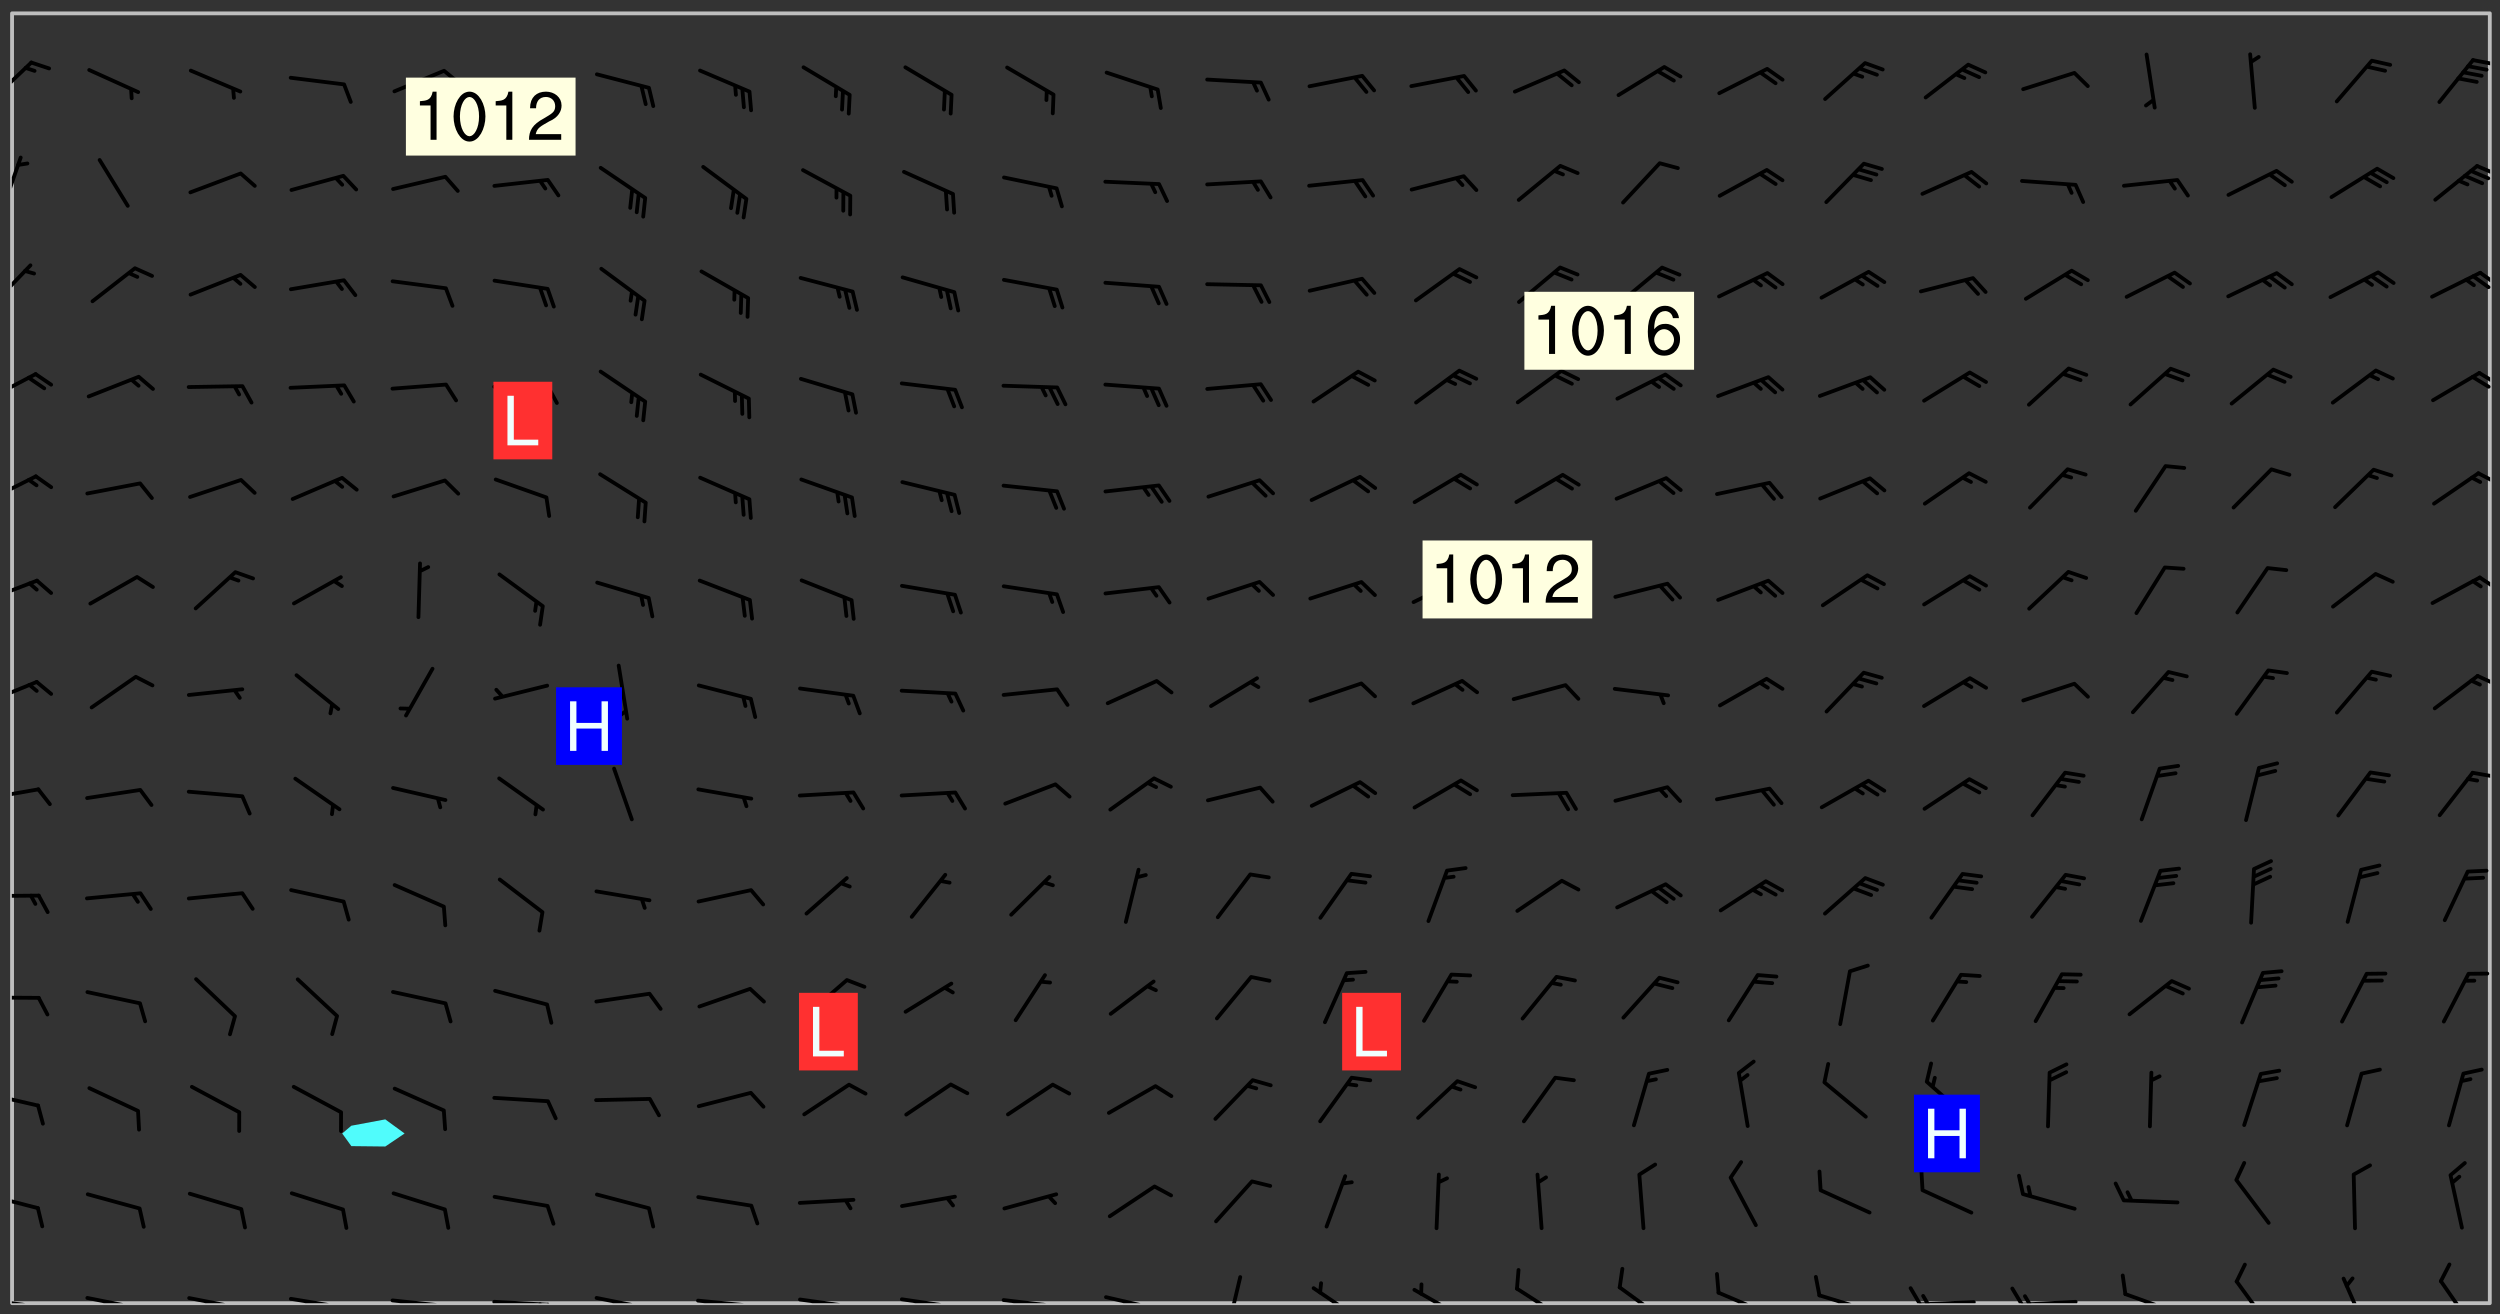 <svg xmlns="http://www.w3.org/2000/svg" role="img" xmlns:xlink="http://www.w3.org/1999/xlink" viewBox="142.45 309.95 326.84 171.84"><rect x="142.45" y="309.95" width="326.84" height="171.84" fill="#333333" stroke="none"/><defs><clipPath id="a"><path d="M144 311.672h1v168.656h-1zm0 0"/></clipPath><clipPath id="b"><path d="M144 311.672h324v168.656H144zm0 0"/></clipPath><clipPath id="c"><path d="M467 311.672h1v168.656h-1zm0 0"/></clipPath><clipPath id="d"><path d="M144 479h4v1.328h-4zm0 0"/></clipPath><clipPath id="e"><path d="M147 480h2v.328h-2zm0 0"/></clipPath><clipPath id="f"><path d="M153 479h9v1.328h-9zm0 0"/></clipPath><clipPath id="g"><path d="M160 480h2v.328h-2zm0 0"/></clipPath><clipPath id="h"><path d="M166 479h9v1.328h-9zm0 0"/></clipPath><clipPath id="i"><path d="M173 480h3v.328h-3zm0 0"/></clipPath><clipPath id="j"><path d="M172 480h2v.328h-2zm0 0"/></clipPath><clipPath id="k"><path d="M180 479h8v1.328h-8zm0 0"/></clipPath><clipPath id="l"><path d="M187 480h2v.328h-2zm0 0"/></clipPath><clipPath id="m"><path d="M186 480h2v.328h-2zm0 0"/></clipPath><clipPath id="n"><path d="M193 479h9v1.328h-9zm0 0"/></clipPath><clipPath id="o"><path d="M200 480h2v.328h-2zm0 0"/></clipPath><clipPath id="p"><path d="M199 480h2v.328h-2zm0 0"/></clipPath><clipPath id="q"><path d="M206 479h9v1.328h-9zm0 0"/></clipPath><clipPath id="r"><path d="M213 480h3v.328h-3zm0 0"/></clipPath><clipPath id="s"><path d="M212 480h2v.328h-2zm0 0"/></clipPath><clipPath id="t"><path d="M220 479h8v1.328h-8zm0 0"/></clipPath><clipPath id="u"><path d="M227 480h2v.328h-2zm0 0"/></clipPath><clipPath id="v"><path d="M233 479h8v1.328h-8zm0 0"/></clipPath><clipPath id="w"><path d="M240 480h2v.328h-2zm0 0"/></clipPath><clipPath id="x"><path d="M246 479h9v1.328h-9zm0 0"/></clipPath><clipPath id="y"><path d="M253 480h3v.328h-3zm0 0"/></clipPath><clipPath id="z"><path d="M260 479h8v1.328h-8zm0 0"/></clipPath><clipPath id="A"><path d="M266 480h1v.328h-1zm0 0"/></clipPath><clipPath id="B"><path d="M273 479h8v1.328h-8zm0 0"/></clipPath><clipPath id="C"><path d="M279 480h2v.328h-2zm0 0"/></clipPath><clipPath id="D"><path d="M286 479h9v1.328h-9zm0 0"/></clipPath><clipPath id="E"><path d="M292 480h2v.328h-2zm0 0"/></clipPath><clipPath id="F"><path d="M302 476h3v4.328h-3zm0 0"/></clipPath><clipPath id="G"><path d="M313 478h8v2.328h-8zm0 0"/></clipPath><clipPath id="H"><path d="M327 478h7v2.328h-7zm0 0"/></clipPath><clipPath id="I"><path d="M340 478h7v2.328h-7zm0 0"/></clipPath><clipPath id="J"><path d="M353 478h8v2.328h-8zm0 0"/></clipPath><clipPath id="K"><path d="M366 478h8v2.328h-8zm0 0"/></clipPath><clipPath id="L"><path d="M380 479h8v1.328h-8zm0 0"/></clipPath><clipPath id="M"><path d="M393 479h8v1.328h-8zm0 0"/></clipPath><clipPath id="N"><path d="M391 478h3v2.328h-3zm0 0"/></clipPath><clipPath id="O"><path d="M393 479h2v1.328h-2zm0 0"/></clipPath><clipPath id="P"><path d="M406 479h9v1.328h-9zm0 0"/></clipPath><clipPath id="Q"><path d="M405 478h3v2.328h-3zm0 0"/></clipPath><clipPath id="R"><path d="M406 479h3v1.328h-3zm0 0"/></clipPath><clipPath id="S"><path d="M420 478h8v2.328h-8zm0 0"/></clipPath><clipPath id="T"><path d="M434 477h6v3.328h-6zm0 0"/></clipPath><clipPath id="U"><path d="M448 476h4v4.328h-4zm0 0"/></clipPath><clipPath id="V"><path d="M461 477h5v3.328h-5zm0 0"/></clipPath><clipPath id="W"><path d="M144 465h4v4h-4zm0 0"/></clipPath><clipPath id="X"><path d="M144 452h4v3h-4zm0 0"/></clipPath><clipPath id="Y"><path d="M144 440h4v1h-4zm0 0"/></clipPath><clipPath id="Z"><path d="M144 426h4v2h-4zm0 0"/></clipPath><clipPath id="aa"><path d="M144 412h4v3h-4zm0 0"/></clipPath><clipPath id="ab"><path d="M465 410h3v2h-3zm0 0"/></clipPath><clipPath id="ac"><path d="M144 398h4v5h-4zm0 0"/></clipPath><clipPath id="ad"><path d="M466 398h2v2h-2zm0 0"/></clipPath><clipPath id="ae"><path d="M144 385h4v4h-4zm0 0"/></clipPath><clipPath id="af"><path d="M466 385h2v3h-2zm0 0"/></clipPath><clipPath id="ag"><path d="M144 371h4v5h-4zm0 0"/></clipPath><clipPath id="ah"><path d="M466 371h2v3h-2zm0 0"/></clipPath><clipPath id="ai"><path d="M144 358h4v5h-4zm0 0"/></clipPath><clipPath id="aj"><path d="M466 358h2v3h-2zm0 0"/></clipPath><clipPath id="ak"><path d="M465 358h3v3h-3zm0 0"/></clipPath><clipPath id="al"><path d="M144 344h3v6h-3zm0 0"/></clipPath><clipPath id="am"><path d="M466 345h2v3h-2zm0 0"/></clipPath><clipPath id="an"><path d="M465 345h3v3h-3zm0 0"/></clipPath><clipPath id="ao"><path d="M144 330h2v8h-2zm0 0"/></clipPath><clipPath id="ap"><path d="M466 331h2v2h-2zm0 0"/></clipPath><clipPath id="aq"><path d="M465 332h3v2h-3zm0 0"/></clipPath><clipPath id="ar"><path d="M144 317h3v7h-3zm0 0"/></clipPath><clipPath id="as"><path d="M465 317h3v2h-3zm0 0"/></clipPath><g id="at" clip-path="url(#clip1)"><path fill="#fff" fill-opacity="0" fill-rule="evenodd" d="M0 0h1000v1000H0zm0 0"/><path fill="#d3d3d3" fill-opacity="0" fill-rule="evenodd" d="M162.152 355.867l-.234.293.059.234.117.172.176.234.293.348.113.059.117-.172.059-.234.176-.176.465-.176h.699l.234.293.289.816.059.176.176.23.352.234.699.699.172.176.234.348.234.41.289.582.41.465.23.234.234.176.117.23.176.293.172 1.164v.234l.059.289.059.117.117.117.348.41.117.172.176.176.176.234.117.172.172.352.059.234.234.406.234-.059-.176.176-.059.93h-.582l-.234-.113-.348.113-.117.117-.059.293-.059.176-.117.172-.465.293-.059.234-.059.113v.645l.059.172v.41l.059.059v.406l.059.406.117.176.059.059.23.641-.059.293v.699l-.059.582v.234l-.059.23-.055.352v1.922l.055.117h.426l-.367.117-.023.352.891 1.168 1.742.539 1.34.359v.539l.09.809.535.715 1.52.27.891-.086.09 1.164.535.18 1.16-.18 2.055-.984 1.16-.363 1.879-.176 1.695-.18-.18.719-1.516.086-1.25.09-.805.27-1.074.809.27.719.535.898-.18.625-.266.809.266 1.078.625.898.805.18 1.25-.18-.266.723.098.504.055.293v.172l.059.293v.406l.176.117.352.117h.406l.293-.176.113-.117.059-.117.117-.23.059-.176.352-.465.23-.176.176-.059.176.059.059.176.117.988.055.469.059.172.117.234.176.059.816.059h.289l.117.234.059.406.059.352v1.105l.117.293.117.348.289.699.176.352.582.754.352.176.172.059.469.234.641.465.348.234.293.176.293.055.23.062.816.348.293.176.113.172.352.352.117.176.523.641v.289l.059.352v.348l.059.352.059.289.117.059.172.059h.176l.582.234.176.117.176.289.176.234.113.234.293.23.117.117v.41l.059.055.289.234.234.117.059.117.117.172.059.117.23.234.059.176.234.059.117.059-.117.113-.059.117v.117l-.117.293-.117.289v.582l.176.117.117.059.059.117.117.117.113.059.176.348.059.352.059.406v.176l-.059.176-.117.699v.172l.117.176.293.293h.406l.176.117.117.172.117.293v.234h-.527l-.23-.234h-.234l-.176.059-.059.699.059.348.117.176.176.41.117.23.289.469.176.055h.523l.234.059.758.641.059.293v.234l.059.059.23.348v.352l-.117.172v.293l.293.289.293.176.172.059.293.176.293.117.582.406.289.234.293.176.219.16.016.012.23.176.641.523.176.234.117.176.176.176.113.172v.641l.117.176.469.117.582.117.234.059.23.113.293.117.113.059.586.352.289.172.176.062.176.055.176.059.699.352.289.176.234.055.289.176.234.117.641.406.293.117.172.059.234.059.41.059.23.059.234.117.059.172-.41.176.469.059.059.293.113.234.176.055.234.059.176.059.406.117.641.234.117.172.059.234v.176l-.059.117-.059.406.234.234.117.059.348.117.641.23.176.117.289.117.176.176.234.465.582 1.105.176.176.348.176.176.117.352.117 1.047.523.234.059.465.113.293.059.465.176.758.582.234.234.348.465.176.176.289.234.816.699.293.176.289.289.293.176.293.289.695.641.176.176.293.234.289.234.469.289.641.582.348.234.234.293.348.348.352.465.934.992.348.406.117.176.234.059.113.117.645.176.23.113.234.059.293.176.23.117.934.699.406.406.234.176.406.176.234.117.816.348.348.234.234.117.293.289.23.117.758.352.352.172.23.059.293.117.234.059.871.176h.816l.469.23.172.059.875.699.465.117.293.059.176.059.23.059.469.059.348.059.352.059.406.059h.293l.172.059v.23l.176.176h.293l.348.059.352.059.699.117h.641l.465-.234.293-.176.172-.117.41-.172.289-.176.934-.465.469-.293.523-.293.465-.172.465-.176 1.051-.465.289-.117.41-.117.289-.117.527-.176 1.516-.699.582-.348.289-.059.293-.059.348-.117.875-.23.352-.117h.113l.234-.059.875-.234.234-.059h.812l.352-.059.816-.117.172-.059.352-.055.293-.059.23-.059.816-.176.176-.059h.348l.234-.059.465-.117.758-.172.234-.059h.348l.41-.117.289-.059 1.285-.059h.289l.41-.059.23-.059h.176l.875-.117h.406l.41-.117h.348l.352-.113.871-.059h1.75l1.047.289.41.117.289.117.352.117.289.117 1.051.172.289.059h.293l.293.059.172.059.41.059.172.059.117.059h.117l.117.059.352.059h.113l.41.066 1.922.395 1.926.395 1.52.449 1.695.719 2.145.805 1.605-.719 1.43-.805 1.16-1.078 1.25-.449 3.035-.719 1.875-.359 2.145-1.348 2.234-1.254 2.5-1.258 1.695-.449 1.785-.18 1.16-.27.625.539 1.34-.27.715-.988.984-1.344.445-.18.805-.359 1.875-.539 1.785-.449 1.25-.27 1.16-.09 1.699-.09 1.961-.27 1.25-.09h.539l.625-.09h.891l2.145-.18 2.41-.18 2.59-.09 1.695.18 1.609.09 1.43.359 1.16.719 1.875.988 1.16 1.527.266.715.629.09.355.898.535.539.535 1.527 1.074.359h.535l-.805.535.09 1.707.715 2.695.891.805.895.988.715 1.258 1.785.539 1.52-.18.355 1.344 1.609-.805.98-.539.27.27.316-.215.219-.145.801.449.449-.359h.355l.535-.27.539-.719.535-.27.625-.988 1.16.449.84.371 1.395.617 1.695-.18h1.605l1.785.09.18-1.707.535-1.344.805.27.492.848.402.406-.09.539v.359l.715.449.711-.27h1.43l.359.988.445 1.258.715 1.344 1.25.629 1.695.629.715-.18.18-.539.98-.09.449.359.086 1.258-.266.629-.535.18v.539l.715.984.266.539.984.988.801 1.078-.266.359-.09.898-.625 2.332-.355 2.066-.09 1.793-.18.719-.09.539v1.438l-.98 1.883-.359 1.707-.535.898-.805 1.168-.266.539 2.055 1.254.086.359-.355.539-.09-.18v.809l.09 1.438-.445.715-1.074.094-.266.715.535.898.805.719 1.16.809 1.34.27.445.359-.355.449-1.789-.09-1.25-.449-.715-.719-.625-.09-.176 3.59-.188 1.309h89.359V311.703h-55.27v49.082l.762.125 3.289.543 2.023 2.836v2.754l2.352.332 2.348.332h4.051l-1.379 4.16-2.023.707-2.023.703-.543.344-2.594 1.617-.188.117-2.023-2.078-.73-2.742-2.672-2.078-1.375-3.5-.066-.082-1.957-2.672 2.75-1.418v-49.082H294.422v91.414l.117.031.133.012.074.074.105.047.09.059.086.059.09.059.297.297.059.09.031.117.027.117.016.137-.031.117-.059.09-.059.086-.043.105-.047.102-.027.121v.145l.176.27.148.148.074.086.074.074.043.105.062.09.059.086.043.105.059.09.047.102.043.105.059.086.117.18.074.074.062.086.059.09.043.105.059.09.059.086.062.09.059.09.043.102.117.18.074.074.059.086.074.074.09.059.105.047h.148l.133-.016.133.016.102-.047.074-.074.047-.102-.016-.133v-.148l-.047-.105-.027-.117-.047-.102-.027-.121-.043-.102-.062-.09-.043-.102-.043-.105-.031-.117-.016-.133-.012-.137.086-.059.059-.086.121-.031.043.105.016.133v.117l.059.102.059.09.09.059.148.148.059.09.043.105-.012.102.086.059.105.047.086.059.09.059.074.074-.117.027-.105.047-.086.059-.074.074-.059.09-.062.086-.027.121-.047.102-.043.105-.031.117-.012.133-.016.133v.148l.027.117.047.105.043.102.059.09.074.074.09.059.074.074.09.059.059.09.043.105.047.102.117.031.133.016h.148l.117-.031.105.043.043.105.047.102.027.121L299.5 410l.027.117.031.121.027.117.105.043.102.047.133-.016.148.148.062.086.074.074.07.074.09.062.105.043.102.043.117.031.137.016.117-.031.074-.074.027-.117-.012-.133-.031-.121-.027-.117.043-.105h.117l.09.062.117.027h.148l.133.016h.148l.133.016.133-.016h.148l.133-.016.133-.012.137.012.117-.027.133-.016.191-.059-.059.176-.016.133-.027.121-.016.133-.059.086-.133.016-.105.047-.105.043-.117.031-.117.027-.266.031h-.148l-.133.016-.074.074.059.086.148.148.117.18.074.07.09.062.09.059.086.059.09.059.102.043.105.062.105.043.086.059.105.047.102.043.18.117.059.09-.043.102-.047.105.016.133.223.223.059.09.043.102.031.121.043.102.016.133.031.117.012.137.031.117.148.148.102.043.105.043.117.031.133.016.137.016h.117l.117-.031.09-.059.043-.105.047-.102.043-.105.031-.117.012-.133v-.148l-.012-.133-.016-.133-.031-.117-.043-.105-.047-.105-.043-.102-.043-.105-.016-.133.016-.133.027-.117.031-.117.027-.121.047-.102.09-.059.086-.062.074-.074.09-.059.223-.223.059-.086.074-.074.117-.18.059-.086v-.148l-.074-.074-.102-.047-.105-.043-.102-.043-.059-.09-.047-.105-.027-.117.09-.059.117-.031.102-.043.18-.117.148-.148.012-.133-.012-.105-.09-.059-.133.016h-.148l-.133.016-.133-.016-.121-.031-.086-.059-.074-.074-.059-.09-.062-.086-.117-.18-.059-.086.031-.121.086-.059.121-.031.059-.086v-.121l-.031-.117-.059-.09-.059-.086-.047-.105-.027-.117-.016-.133.059-.09.074-.074.09-.059.117-.18.074-.074.059-.086.148-.148.121-.031.133-.016.133.016.074.074.043.105.016.133-.031.117-.117.031-.133.012-.148.148-.043.105-.047.102-.027.121-.031.117v.148l.031.117.043.105.059.09.074.07.074.074.117.031.121.027.117-.027.133-.016h.117l.09.059.074.074.047.105.059.086.102.047.133.016.105.043.086.059-.012.105-.074.074-.18.117-.059.09-.09.059-.07.074-.074.074-.062.09-.027.117-.016.133.016.133-.016.133v.148l.016.133.027.117.031.121.074.074.09.059.086.059.09.059.117.031v.086l-.102.047-.09.059-.266.031-.117.027h-.148l-.105.043-.102.047-.059.09-.062.234-.012.133-.031.121-.016.133v.293l-.012.133.012.137.016.133.133.016.133.012.121.031.086.059.074.074.047.105.043.102.016.133v.445l-.016.133v.445l.031.266.027.117.016.133.031.117.086.211.031.266v.148l-.031.117-.027.117-.031.121-.027.117-.031.117-.031.121-.012.133-.016.133.09.059.117-.031.102.016.047.105-.031.266v.441l-.043.105-.047.105-.043.102-.043.105-.059.086-.031.121-.043.117-.031.117-.016.133.016.133.059.09.105.047.086.059.059.086-.012.137-.031.117-.043.102v.445l-.016.133v.148l-.031.117-.043.105-.027.117-.047.105-.043.102-.031.121-.027.117-.031.133-.031.117-.027.117-.043.105-.031.117-.031.121-.012.133-.016.133v.297l.027.117v.148l.047.398.027.117.059.09.121.031h.148l.133-.016.059.09v.117l-.059.09-.09.059-.102.043-.105.047-.09.059-.086.059-.137.016-.117-.031-.133-.016-.102.047-.062.086-.012.137-.016.133-.031.117-.027.117-.016.133-.031.121v.297l.016.133.031.117v.148l.012.133v.148l-.027.117-.047.102-.027.121-.031.117-.059.09-.074.074-.102.043-.105.047-.117.027-.121.031-.102-.047.059-.086.105-.047.027-.117.031-.117.027-.121.031-.117v-.148l.016-.133-.031-.117-.043-.105-.105.016-.074.074-.102.043-.09.062-.074.074-.043.102-.016.133-.031.117L304.25 426l-.031.117-.027.117-.031.121-.027.117-.031.117-.043.105-.09.059h-.09l-.117-.031-.031-.086.016-.137-.031-.117v-.148l-.012-.133v-.148l-.062-.234-.027-.121-.043-.102-.047-.105-.059-.086-.059-.09-.043-.105-.062-.086-.148-.148-.07-.074-.105-.047-.105-.043-.102-.043-.297-.297-.09-.074-.086-.059-.105-.043-.09-.062-.086-.059-.105-.043-.09-.059-.086-.062-.074-.07-.105-.047-.086-.059-.105-.043-.09-.062-.102-.043-.105-.043-.086-.059-.105-.047-.105-.043-.102-.047-.09-.059-.102-.043-.105-.043-.09-.062-.117-.027-.133-.016-.133.016H299.75l-.133.016-.117-.031-.09-.059-.074-.074-.09-.059-.102-.047h-.148l-.121-.027-.102-.043-.074-.074-.117-.18-.09-.059-.102-.043-.09-.062-.105-.043-.09-.059-.086-.059-.105-.047-.059-.086-.059-.09-.043-.105-.047-.102-.074-.074-.086-.059-.074-.074-.09-.059-.223-.223-.043-.105-.031-.266.105-.043h.145l.105.043.074.074.09.059.086.059.105.047.09.059.148.148.07.074.148.148.062.086.074.074.086.059.074.074.09.062.09.059.086.059.27.176.102.047.105.043.102.043.047-.074.059-.086.074-.074.07-.074.105.043.074.074.059.09.043.102.047.105.043.105.121.027.117-.027.074-.09.043-.105.059-.09.074-.074.105-.043.117-.027.133.012.09.059.148.148.059.09.043.105.047.102.043.105.043.102.105.047.105.043.133.016.086-.059.059-.09.074-.074.105-.043.117.027.105.047.102.043.105.043.102.047.18.117v.117l-.016.133.016.133.016.137.059.086.102.047.121.027.117.031h.148l.117-.031.059-.09.18-.117.059-.09.074-.074.059-.086.117-.18.18-.117.117.031.09.059.043.074-.016.133v.117l.09.059h.148l.133-.016.133-.012.266-.031.105-.043.117-.031.121-.027.074-.074.07-.074.062-.09-.016-.105-.047-.102-.102-.043-.105-.016-.117.027-.266.031h-.148l-.074-.074-.09-.059-.117-.031-.117-.027-.133-.016h-.148l-.133.016h-.297l-.105-.047-.148-.148-.043-.102-.059-.09.223-.223.086-.059.105-.043.117-.031.133-.016.133.016.137.016.102.043.133-.012.09-.062.102-.043.062-.09-.047-.102-.09-.059-.117-.031-.102-.043-.059-.09-.062-.09v-.117l.016-.133.105-.047.074-.07v-.121l-.09-.059-.031-.117.09-.059.074-.074.043-.105.059-.09.047-.102.016-.133v-.148l-.047-.105-.043-.102-.09-.059-.133-.016-.102-.043-.137-.016-.117-.031h-.445l-.133-.016-.133-.012-.133-.016-.117-.031h-.148l-.133-.016-.133-.012-.266-.031-.121-.043-.086-.059-.074-.074v-.148l.012-.133.105-.047.102-.043.133-.016h.152l.133-.016h.293l.121.031.102.043.09.059.234.062.121-.047.09-.059.102-.043.133-.016.105.043.102.047.133.012.121-.027h.145l.121-.031.117-.027.105-.047.074-.074.086-.059.148-.148.059-.086.047-.105.027-.117.016-.105-.102-.043-.09-.059-.117-.031-.105-.043-.09-.062-.074-.086-.074-.074-.102-.043-.105-.047-.102-.043-.059-.09-.047-.102-.086-.211-.062-.086-.059-.09-.074-.074-.086-.059h-.27l-.117.031-.09.059-.102.043-.133.016-.105-.016-.027-.117-.062-.09-.117-.031-.102-.043-.148-.148-.031-.117-.016-.105.074-.074.18-.117.117-.027.117-.031.137.016.102.043.105.043.102.047.105.043.117.031.133.016.117.027.133.016.105-.016.09-.059-.074-.074-.105-.043-.074-.074-.074-.09-.148-.148-.086-.059-.09-.059-.074-.074-.09-.059-.102-.047-.121-.027-.102-.047-.105-.043-.117-.031-.102-.043-.121-.031h-.148l-.117.031-.105.043-.086.062-.18.117-.086.059-.09.059-.105.047-.086.059-.105.043-.102.043-.105.047-.074.074-.059.09-.059.086-.047.105-.059.086-.074.074-.133-.012-.117-.031h-.117l-.074.074-.09.059-.074.074-.09.059-.086.059-.105.047-.102.043-.137.016-.102-.043-.148-.148-.105-.047h-.086l-.105.047-.102.043-.121.031-.117-.031-.074-.074v-.117l.031-.121.074-.07.059-.09.074-.074.117-.031.105-.043h.293l.133-.016.137-.016.102-.043.09-.059.102-.047.09-.059.133-.012.09.059.133.012.09-.059.086-.059.105-.043.09-.059.086-.062.09-.059.148-.148.059-.086.059-.09.105-.043.133-.016.117.027.121.031.059-.059.059-.09.031-.266.027-.117.105.012.133.016.102-.043.09-.059.059-.09.074-.074.059-.09.047-.102.012-.133-.012-.133-.047-.105-.148-.148-.059-.09-.059-.086-.043-.105v-.445l.016-.133v-.148l.012-.133-.059-.059-.09.059-.102-.043-.18-.117-.086-.059-.062-.09-.059-.09-.074-.074-.086-.059-.121.031-.102.012-.105.047-.086.059-.105.043-.148.148-.09.059-.086.059-.09.062-.105.043-.133.016v-.121l.105-.043.117-.031.074-.07.043-.105v-.148l-.027-.117-.148-.148-.133-.016h-.148l-.117.031-.105.043-.102.043-.09.062-.117.027-.074-.074.012-.133-.043-.102-.043-.105-.09-.059-.117.027-.121.031-.117.031-.102.043-.121.031-.102.043-.105.043-.09.059-.102.016v-.117l.016-.133-.059-.09-.074.043-.148.148-.059.09-.074.074-.047.105-.043.102-.074.074-.059.09-.074.074-.059.086-.074.074-.09.062-.074.07-.074.074-.102.016-.133.016-.105-.043v-.121l.148-.148.043-.102.059-.09.047-.102.043-.105.059-.09.031-.117.043-.102.031-.121.027-.117.047-.105.043-.102.043-.105.074-.07.09-.062.09-.059.102-.043h.297l.266-.031.105-.043-.074-.074-.117-.031-.105-.043-.09-.059-.102-.047-.09-.059-.102-.043-.105-.043-.09-.062-.086-.059-.105-.043-.102-.043-.121-.031-.117-.031-.102-.043L297.5 410.25l-.102-.043-.09-.059-.043-.105-.016-.133.102-.043.133-.016.137.016.133-.016.102-.043.059-.09.016-.105-.09-.059-.074-.074-.102-.043-.09-.059-.148-.148-.043-.105-.016-.133v-.293l-.059-.09-.09-.059-.074-.074-.043-.105-.031-.117-.059-.09-.074-.074-.117-.027-.074-.074-.09-.059-.09-.062-.086-.059-.074-.074-.059-.086-.047-.105-.086-.059-.148-.148-.195-.059-.133.016-.102.043-.074.074-.047.102-.043.105-.059.09-.059.086-.297.297-.09.059h-.086l-.062-.086-.043-.105.031-.117.059-.09.027-.117-.012-.133-.09-.062-.105.047-.117.027-.117.031-.27.176-.102.047-.117.027-.105.047-.09.059-.102.043-.059-.086-.047-.105.016-.133.047-.105.07-.074.074-.07.059-.09v-.148l-.043-.105h-.238l-.102.047-.031.117-.027.117-.031.121-.074.043-.133.016-.074-.047-.043-.102-.043-.105-.047-.102-.043-.105-.121.031-.102.043-.133.016-.117.031-.105.043-.09.059-.102.047-.121.027-.133.016-.102-.043-.059-.09-.047-.105-.043-.102-.043-.105v-.117l.059-.09.086-.059.18-.117.102-.047.105-.043.105-.059.102-.043.09-.062.102-.043.105-.059.102-.047.09-.059.105-.043.102-.043.09-.062.102-.043.137-.016.117.031.102.043.121.031.102.043.105.047.102.043.105.043.102.047.105.043.102.043.105.047.086.059.105.043.117.031.105.043.102.047.09.059.105.043.102.043.105.047.117.027.102.047.121.027h.148l.086-.059.016-.102.059-.09-.027-.117-.074-.074-.117-.18-.074-.074-.09-.074-.18-.117-.086-.059-.105-.043-.102-.047-.27-.176-.059-.09-.074-.074-.059-.09-.043-.102-.031-.117-.016-.137v-.562l-.012-.133-.016-.133-.031-.117-.016-.133-.012-.133-.031-.121-.223-.223-.059-.086-.016-.105.031-.117.133-.016v-91.414H172.992v1.453l-.059.234-.352 1.051-.172.523-.117.348-.176.41-.117.172-.234.293-.23.059h-.352l-.117.059-.23.406v.293l.117.176.23.23.117.234.641.758.293.465.176.234.23.352.234.348.641.816.176.465.172.41.117.695.176.469.117 1.398.059.465v.875l.117 1.047v4.781l-.059.465-.352 1.281-.176.523-.113.41-.352.93L172.934 336l-.234.582-.117.176-.172.348-.176.406-.352.816-.059.293-.113.293-.117.289-.059.176-.117.875-.059.406-.059.117-.059.176-.059.172-.23.527-.117.172v.234l-.117.234-.059.172-.176.586v.289l-.059.176v.293l-.059.113-.059.527v.172l-.055.234v2.621l-.176.816-.117.176-.176.234-.117.172-.113.234-.586.934-.23.289-.293.465-.176.234-.289.352-.352.699-.113.23-.176.41-.176.23-.406.527-.816.699-.293.172-.289.234-.176.117-.176.176-.523.406-.527.176-.172.176-.234.055-.641.176h-.758m12.211 31.023l-1.074.449.359.895 1.25-.715.445-.539-.98-.09"/><path fill="#d3d3d3" fill-opacity="0" fill-rule="evenodd" d="M201.508 416.598h-.895l.449.629.98.359.805-.09.445-.988-.176.09-.715-.355-.895.355m154.621 59.07l-.059-.523v-.293l.113-.293.059-.23.469-.469h.113l.117-.113.117-.059h.176l.234-.059h.348l.234.059.117.059.23.172.059.176.117.582v.293l-.117.176-.172.289-.176.176-.527.523-.23.234-.117.059h-.176l-.117-.059-.406-.293-.176-.117-.117-.059-.059-.113-.055-.117m6.641-10.957l-.059-.172v-1.109l.059-.172.176-.059.172-.059h.176l.234-.059.117.059.059.699-.059.172-.117.176-.117.059-.234.523-.113.059h-.234l-.059-.117m9.613-14.391l-.117-.176v-.699l.293-.875.117-.172.176-.352.113-.23.117-.293.352-.758.117-.23.172-.234h.176l.117-.059h.641l.117.059.234.234.172.113.352.293.117.117.113.176v.113l.117.059.117.117v.699l-.059.176v.23l-.059.176-.348 1.051-.117.23-.117.234-.117.059-.23.234-.641.289h-.875l-.41-.117-.641-.465"/><path fill="none" stroke="#bebebe" stroke-linecap="round" stroke-linejoin="round" stroke-miterlimit="10" stroke-width=".5" d="M467.957 311.695H144.027v168.625h323.93v-168.625"/><g clip-path="url(#a)"><path fill="#fff" fill-opacity="0" fill-rule="evenodd" d="M144 475.891v4.438h.004H144V311.672h.004H144v164.219"/></g><g clip-path="url(#b)"><path fill="#fff" fill-opacity="0" fill-rule="evenodd" d="M144.004 480.328V311.672h48.816v144.621l-4.438.828-1.195 1.016 1.195 1.652 4.438.051 2.527-1.703-2.527-1.844v-144.621H467.996v168.656H144.004"/></g><path fill="#50fcfc" fill-rule="evenodd" d="M188.383 459.789l-1.195-1.652 1.195-1.016 4.438-.828 2.527 1.844-2.527 1.703-4.438-.051"/><g clip-path="url(#c)"><path fill="#fff" fill-opacity="0" fill-rule="evenodd" d="M467.996 480.328H468V311.672h-.004H468v168.656h-.004"/></g><g clip-path="url(#d)"><path fill="none" stroke="#000" stroke-linecap="round" stroke-linejoin="round" stroke-miterlimit="10" stroke-width=".5" d="M147.48 480.82l-6.961-.984"/></g><g clip-path="url(#e)"><path fill="none" stroke="#000" stroke-linecap="round" stroke-linejoin="round" stroke-miterlimit="10" stroke-width=".5" d="M147.48 480.82l.836 2.305"/></g><g clip-path="url(#f)"><path fill="none" stroke="#000" stroke-linecap="round" stroke-linejoin="round" stroke-miterlimit="10" stroke-width=".5" d="M160.762 481.02l-6.891-1.383"/></g><g clip-path="url(#g)"><path fill="none" stroke="#000" stroke-linecap="round" stroke-linejoin="round" stroke-miterlimit="10" stroke-width=".5" d="M160.762 481.02l.703 2.352"/></g><g clip-path="url(#h)"><path fill="none" stroke="#000" stroke-linecap="round" stroke-linejoin="round" stroke-miterlimit="10" stroke-width=".5" d="M174.078 481.008l-6.895-1.355"/></g><g clip-path="url(#i)"><path fill="none" stroke="#000" stroke-linecap="round" stroke-linejoin="round" stroke-miterlimit="10" stroke-width=".5" d="M174.078 481.008l.711 2.348"/></g><g clip-path="url(#j)"><path fill="none" stroke="#000" stroke-linecap="round" stroke-linejoin="round" stroke-miterlimit="10" stroke-width=".5" d="M173.074 480.809l.355 1.176"/></g><g clip-path="url(#k)"><path fill="none" stroke="#000" stroke-linecap="round" stroke-linejoin="round" stroke-miterlimit="10" stroke-width=".5" d="M187.41 480.902l-6.93-1.148"/></g><g clip-path="url(#l)"><path fill="none" stroke="#000" stroke-linecap="round" stroke-linejoin="round" stroke-miterlimit="10" stroke-width=".5" d="M187.41 480.902l.785 2.324"/></g><g clip-path="url(#m)"><path fill="none" stroke="#000" stroke-linecap="round" stroke-linejoin="round" stroke-miterlimit="10" stroke-width=".5" d="M186.402 480.734l.391 1.164"/></g><g clip-path="url(#n)"><path fill="none" stroke="#000" stroke-linecap="round" stroke-linejoin="round" stroke-miterlimit="10" stroke-width=".5" d="M200.754 480.699l-6.988-.738"/></g><g clip-path="url(#o)"><path fill="none" stroke="#000" stroke-linecap="round" stroke-linejoin="round" stroke-miterlimit="10" stroke-width=".5" d="M200.754 480.699l.918 2.273"/></g><g clip-path="url(#p)"><path fill="none" stroke="#000" stroke-linecap="round" stroke-linejoin="round" stroke-miterlimit="10" stroke-width=".5" d="M199.738 480.59l.457 1.137"/></g><g clip-path="url(#q)"><path fill="none" stroke="#000" stroke-linecap="round" stroke-linejoin="round" stroke-miterlimit="10" stroke-width=".5" d="M214.082 480.52l-7.016-.379"/></g><g clip-path="url(#r)"><path fill="none" stroke="#000" stroke-linecap="round" stroke-linejoin="round" stroke-miterlimit="10" stroke-width=".5" d="M214.082 480.52l1.035 2.227"/></g><g clip-path="url(#s)"><path fill="none" stroke="#000" stroke-linecap="round" stroke-linejoin="round" stroke-miterlimit="10" stroke-width=".5" d="M213.062 480.465l.516 1.113"/></g><g clip-path="url(#t)"><path fill="none" stroke="#000" stroke-linecap="round" stroke-linejoin="round" stroke-miterlimit="10" stroke-width=".5" d="M227.336 481.02l-6.891-1.383"/></g><g clip-path="url(#u)"><path fill="none" stroke="#000" stroke-linecap="round" stroke-linejoin="round" stroke-miterlimit="10" stroke-width=".5" d="M227.336 481.02l.703 2.352"/></g><g clip-path="url(#v)"><path fill="none" stroke="#000" stroke-linecap="round" stroke-linejoin="round" stroke-miterlimit="10" stroke-width=".5" d="M240.703 480.672l-6.996-.684"/></g><g clip-path="url(#w)"><path fill="none" stroke="#000" stroke-linecap="round" stroke-linejoin="round" stroke-miterlimit="10" stroke-width=".5" d="M240.703 480.672l.934 2.266"/></g><g clip-path="url(#x)"><path fill="none" stroke="#000" stroke-linecap="round" stroke-linejoin="round" stroke-miterlimit="10" stroke-width=".5" d="M254 480.816l-6.961-.973"/></g><g clip-path="url(#y)"><path fill="none" stroke="#000" stroke-linecap="round" stroke-linejoin="round" stroke-miterlimit="10" stroke-width=".5" d="M254 480.816l.84 2.305"/></g><g clip-path="url(#z)"><path fill="none" stroke="#000" stroke-linecap="round" stroke-linejoin="round" stroke-miterlimit="10" stroke-width=".5" d="M267.312 480.844l-6.953-1.031"/></g><g clip-path="url(#A)"><path fill="none" stroke="#000" stroke-linecap="round" stroke-linejoin="round" stroke-miterlimit="10" stroke-width=".5" d="M266.301 480.695l.41 1.156"/></g><g clip-path="url(#B)"><path fill="none" stroke="#000" stroke-linecap="round" stroke-linejoin="round" stroke-miterlimit="10" stroke-width=".5" d="M280.641 480.742l-6.98-.828"/></g><g clip-path="url(#C)"><path fill="none" stroke="#000" stroke-linecap="round" stroke-linejoin="round" stroke-miterlimit="10" stroke-width=".5" d="M279.625 480.625l.445 1.141"/></g><g clip-path="url(#D)"><path fill="none" stroke="#000" stroke-linecap="round" stroke-linejoin="round" stroke-miterlimit="10" stroke-width=".5" d="M293.887 481.121l-6.844-1.586"/></g><g clip-path="url(#E)"><path fill="none" stroke="#000" stroke-linecap="round" stroke-linejoin="round" stroke-miterlimit="10" stroke-width=".5" d="M292.895 480.891l.316 1.188"/></g><g clip-path="url(#F)"><path fill="none" stroke="#000" stroke-linecap="round" stroke-linejoin="round" stroke-miterlimit="10" stroke-width=".5" d="M302.969 483.746l1.625-6.836"/></g><g clip-path="url(#G)"><path fill="none" stroke="#000" stroke-linecap="round" stroke-linejoin="round" stroke-miterlimit="10" stroke-width=".5" d="M314.188 478.359l5.816 3.941"/></g><path fill="none" stroke="#000" stroke-linecap="round" stroke-linejoin="round" stroke-miterlimit="10" stroke-width=".5" d="M315.035 478.93l.129-1.219"/><g clip-path="url(#H)"><path fill="none" stroke="#000" stroke-linecap="round" stroke-linejoin="round" stroke-miterlimit="10" stroke-width=".5" d="M327.363 478.578l6.094 3.5"/></g><path fill="none" stroke="#000" stroke-linecap="round" stroke-linejoin="round" stroke-miterlimit="10" stroke-width=".5" d="M328.25 479.09l.039-1.227"/><g clip-path="url(#I)"><path fill="none" stroke="#000" stroke-linecap="round" stroke-linejoin="round" stroke-miterlimit="10" stroke-width=".5" d="M340.773 478.426l5.906 3.805"/></g><path fill="none" stroke="#000" stroke-linecap="round" stroke-linejoin="round" stroke-miterlimit="10" stroke-width=".5" d="M340.773 478.426l.203-2.445"/><g clip-path="url(#J)"><path fill="none" stroke="#000" stroke-linecap="round" stroke-linejoin="round" stroke-miterlimit="10" stroke-width=".5" d="M354.203 478.258l5.676 4.141"/></g><path fill="none" stroke="#000" stroke-linecap="round" stroke-linejoin="round" stroke-miterlimit="10" stroke-width=".5" d="M354.203 478.258l.348-2.43"/><g clip-path="url(#K)"><path fill="none" stroke="#000" stroke-linecap="round" stroke-linejoin="round" stroke-miterlimit="10" stroke-width=".5" d="M367.125 478.949l6.461 2.762"/></g><path fill="none" stroke="#000" stroke-linecap="round" stroke-linejoin="round" stroke-miterlimit="10" stroke-width=".5" d="M367.125 478.949l-.207-2.445"/><g clip-path="url(#L)"><path fill="none" stroke="#000" stroke-linecap="round" stroke-linejoin="round" stroke-miterlimit="10" stroke-width=".5" d="M380.312 479.297l6.719 2.066"/></g><path fill="none" stroke="#000" stroke-linecap="round" stroke-linejoin="round" stroke-miterlimit="10" stroke-width=".5" d="M380.312 479.297l-.465-2.41"/><g clip-path="url(#M)"><path fill="none" stroke="#000" stroke-linecap="round" stroke-linejoin="round" stroke-miterlimit="10" stroke-width=".5" d="M393.477 480.477l7.02-.293"/></g><g clip-path="url(#N)"><path fill="none" stroke="#000" stroke-linecap="round" stroke-linejoin="round" stroke-miterlimit="10" stroke-width=".5" d="M393.477 480.477l-1.242-2.117"/></g><g clip-path="url(#O)"><path fill="none" stroke="#000" stroke-linecap="round" stroke-linejoin="round" stroke-miterlimit="10" stroke-width=".5" d="M394.496 480.434l-.621-1.059"/></g><g clip-path="url(#P)"><path fill="none" stroke="#000" stroke-linecap="round" stroke-linejoin="round" stroke-miterlimit="10" stroke-width=".5" d="M406.793 480.512l7.016-.367"/></g><g clip-path="url(#Q)"><path fill="none" stroke="#000" stroke-linecap="round" stroke-linejoin="round" stroke-miterlimit="10" stroke-width=".5" d="M406.793 480.512l-1.262-2.105"/></g><g clip-path="url(#R)"><path fill="none" stroke="#000" stroke-linecap="round" stroke-linejoin="round" stroke-miterlimit="10" stroke-width=".5" d="M407.812 480.457l-.629-1.051"/></g><g clip-path="url(#S)"><path fill="none" stroke="#000" stroke-linecap="round" stroke-linejoin="round" stroke-miterlimit="10" stroke-width=".5" d="M420.312 479.133l6.609 2.391"/></g><path fill="none" stroke="#000" stroke-linecap="round" stroke-linejoin="round" stroke-miterlimit="10" stroke-width=".5" d="M420.312 479.133l-.344-2.43"/><g clip-path="url(#T)"><path fill="none" stroke="#000" stroke-linecap="round" stroke-linejoin="round" stroke-miterlimit="10" stroke-width=".5" d="M434.863 477.488L439 483.168"/></g><path fill="none" stroke="#000" stroke-linecap="round" stroke-linejoin="round" stroke-miterlimit="10" stroke-width=".5" d="M434.863 477.488l1.074-2.207"/><g clip-path="url(#U)"><path fill="none" stroke="#000" stroke-linecap="round" stroke-linejoin="round" stroke-miterlimit="10" stroke-width=".5" d="M448.84 477.109l2.812 6.438"/></g><path fill="none" stroke="#000" stroke-linecap="round" stroke-linejoin="round" stroke-miterlimit="10" stroke-width=".5" d="M449.25 478.047l.762-.961"/><g clip-path="url(#V)"><path fill="none" stroke="#000" stroke-linecap="round" stroke-linejoin="round" stroke-miterlimit="10" stroke-width=".5" d="M461.559 477.441l4.008 5.773"/></g><path fill="none" stroke="#000" stroke-linecap="round" stroke-linejoin="round" stroke-miterlimit="10" stroke-width=".5" d="M461.559 477.441l1.121-2.18"/><g clip-path="url(#W)"><path fill="none" stroke="#000" stroke-linecap="round" stroke-linejoin="round" stroke-miterlimit="10" stroke-width=".5" d="M147.402 467.895l-6.805-1.762"/></g><path fill="none" stroke="#000" stroke-linecap="round" stroke-linejoin="round" stroke-miterlimit="10" stroke-width=".5" d="M147.402 467.895l.574 2.383m12.727-2.336l-6.777-1.855m6.777 1.855l.539 2.395m12.754-2.316l-6.734-2.012m6.734 2.012l.484 2.406m12.812-2.352l-6.695-2.121m6.695 2.121l.445 2.414m12.875-2.422l-6.707-2.105m6.707 2.105l.449 2.41m12.977-2.867l-6.926-1.191m6.926 1.191l.77 2.328m12.48-2.027l-6.797-1.793m6.797 1.793l.559 2.391m12.828-2.727l-6.938-1.121m6.938 1.121l.789 2.324m12.562-3.086l-7.016.402m5.996-.344l.637 1.047m13.652-1.516L260.375 467.625m5.914-1.043l.754.965m13.496-1.461l-6.777 1.855m5.793-1.586l.84.891m12.996-2.18l-5.852 3.895m5.852-3.895l2.16 1.168m10.578-1.832l-4.699 5.223m4.699-5.223l2.383.59m9.805-1.273l-2.438 6.59m2.082-5.633l1.215-.164m11.387-1.008l-.305 7.02m.262-6l1.105-.527m11.832-.484l.535 7.004m-.457-5.984l1.035-.66m12.199-.359l.543 7.004m-.543-7.004l2.07-1.316m9.867 1.715l3.297 6.207m-3.297-6.207l1.371-2.031m10.395 3.68l6.398 2.91m-6.398-2.91l-.152-2.449m13.473 2.438l6.387 2.934m-6.387-2.934l-.141-2.449m13.27 2.957l6.758 1.918m-6.758-1.918l-.52-2.398m1.504 2.676l-.262-1.199m12.461 1.746l7.023.27m-7.023-.27l-1.066-2.207m2.09 2.246l-.535-1.105m14.223-1.605l4.23 5.613m-4.23-5.613l1.035-2.223m14.309 1.516l.172 7.027m-.172-7.027l2.137-1.203m10.52 1.285l1.492 6.863m-1.492-6.863l1.871-1.586m-1.656 2.582l.938-.793"/><g clip-path="url(#X)"><path fill="none" stroke="#000" stroke-linecap="round" stroke-linejoin="round" stroke-miterlimit="10" stroke-width=".5" d="M147.426 454.488l-6.852-1.578"/></g><path fill="none" stroke="#000" stroke-linecap="round" stroke-linejoin="round" stroke-miterlimit="10" stroke-width=".5" d="M147.426 454.488l.633 2.367m12.438-1.668l-6.363-2.977m6.363 2.977l.129 2.449m13.102-2.277l-6.191-3.32m6.191 3.32l-.008 2.453m13.32-2.449l-6.188-3.328m6.188 3.328l-.012 2.453m13.445-2.691l-6.422-2.852m6.422 2.852l.172 2.449m13.438-3.656l-7.012-.438m7.012.438l1.016 2.234m12.305-2.531l-7.023.156m7.023-.156l1.199 2.141m12.008-2.938l-6.809 1.746m6.809-1.746l1.652 1.816m11.188-2.883l-5.859 3.879m5.859-3.879l2.156 1.172m11.141-1.199l-5.82 3.938m5.82-3.938l2.168 1.148m11.164-1.125l-5.855 3.891m5.855-3.891l2.156 1.168m11.277-.973l-6.094 3.5m6.094-3.5l2.078 1.305m10.629-2.086l-4.875 5.062m4.875-5.062l2.359.672m-3.07.066l1.18.336m12.469-1.391l-4.117 5.695m4.117-5.695l2.43.336m-3.031.492l1.215.168m13.211-.547l-5.137 4.797m5.137-4.797l2.32.797M332.23 452l1.16.398m12.387-1.551l-4.102 5.703m4.102-5.703l2.434.328m9.812-.852l-1.965 6.746m1.965-6.746l2.402-.5m-2.688 1.484l1.199-.25m10.84-.824l1.16 6.93m-1.16-6.93l1.945-1.496m-1.777 2.504l.973-.746m10.051.957l5.406 4.492m-5.406-4.492l.496-2.402m12.887 2.324l5.27 4.648m-5.27-4.648l.566-2.387m.199 3.062l.285-1.191m15.008-.672l-.215 7.023m.215-7.023l2.199-1.086m-2.23 2.105l2.199-1.082m11.137.062l-.195 7.023m.164-6.004l1.102-.543m13.23-.309l-2.168 6.684m2.168-6.684l2.418-.426m-2.734 1.398l2.418-.426m11.074-.586l-1.891 6.766m1.891-6.766l2.398-.527m10.918.523l-1.891 6.77m1.891-6.77l2.395-.523m-2.672 1.512l1.199-.266"/><g clip-path="url(#Y)"><path fill="none" stroke="#000" stroke-linecap="round" stroke-linejoin="round" stroke-miterlimit="10" stroke-width=".5" d="M147.512 440.406l-7.023-.047"/></g><path fill="none" stroke="#000" stroke-linecap="round" stroke-linejoin="round" stroke-miterlimit="10" stroke-width=".5" d="M147.512 440.406l1.141 2.176M160.75 441.117l-6.871-1.465m6.871 1.465l.676 2.355m11.746-.664l-5.086-4.848m5.086 4.848l-.66 2.363m14.004-2.391l-5.141-4.793m5.141 4.793l-.637 2.367m14.816-4.02l-6.867-1.492m6.867 1.492l.664 2.363m12.613-2.215l-6.793-1.789m6.793 1.789l.562 2.391m12.832-3.797l-6.953 1.023m6.953-1.023l1.453 1.977m11.703-2.617l-6.637 2.309m6.637-2.309l1.801 1.668m10.848-2.82l-5.305 4.609m5.305-4.609l2.293.883m11.363-.418l-5.984 3.684m5.113-3.148l1.059.621m12.051-2.262l-3.832 5.891m3.273-5.035l1.223.109m13.543-.133l-5.613 4.227m4.797-3.609l1.109.52m12.453-1.73l-4.477 5.418m4.477-5.418l2.402.492m10.105-.992l-2.863 6.414m2.863-6.414l2.449-.168m-2.863 1.102l1.223-.086m12.867-.66l-3.586 6.043m3.586-6.043l2.453.113m-2.973.766l1.223.055m13.039-.637l-4.438 5.449m4.438-5.449l2.406.473m-3.051.32l1.203.234m12.891-.914l-4.707 5.219m4.707-5.219l2.379.598m-3.062.164l2.379.594m11.16-1.707l-3.785 5.922m3.785-5.922l2.445.199m-2.996.664l2.445.195m10.16-1.551l-1.27 6.91m1.27-6.91l2.34-.742m12.184 1.203l-3.684 5.984m3.684-5.984l2.449.156m-2.984.715l1.223.078m12.504-1.02l-3.438 6.129m3.438-6.129l2.453.055m-2.953.836l2.453.055m-2.953.836l1.227.027m14.133-.918l-5.523 4.344m5.523-4.344l2.246.992m-3.051-.359l2.246.992m10.473-2.691l-2.723 6.477m2.723-6.477l2.445-.223m-2.84 1.164l2.441-.223M437.5 439.031l2.445-.223m11.91-1.547l-3.219 6.246m3.219-6.246l2.457-.031m-2.926.938l2.457-.027m11.332-.879l-3.23 6.242m3.23-6.242l2.453-.027m-2.922.938l1.227-.016"/><g clip-path="url(#Z)"><path fill="none" stroke="#000" stroke-linecap="round" stroke-linejoin="round" stroke-miterlimit="10" stroke-width=".5" d="M147.512 427.039l-7.023.059"/></g><path fill="none" stroke="#000" stroke-linecap="round" stroke-linejoin="round" stroke-miterlimit="10" stroke-width=".5" d="M147.512 427.039l1.172 2.156m-2.191-2.148l.582 1.078m13.738-1.391l-6.996.668m6.996-.668l1.352 2.051m-2.367-1.953l.676 1.023m13.652-1.129l-6.992.688m6.992-.688l1.359 2.043m11.895-.949l-6.867-1.504m6.867 1.504l.66 2.359m12.438-1.699l-6.434-2.824m6.434 2.824l.188 2.445m12.703-1.723l-5.582-4.27m5.582 4.27l-.398 2.418m14.387-3.969l-6.93-1.168m5.922 1l.387 1.164m13.906-2.324l-6.867 1.488m6.867-1.488l1.582 1.871m10.934-3.449l-5.273 4.645m4.508-3.969l1.148.434m12.488-1.535l-4.383 5.496m3.742-4.695l1.207.223m13.059-.742l-5.004 4.934m4.277-4.215l1.172.367m11.203-2.031l-1.668 6.824m1.426-5.832l1.188-.301m13.656-.078l-4.246 5.598m4.246-5.598l2.422.391m10.797-.465l-4.051 5.746m4.051-5.746l2.434.309m-3.023.527l2.434.309m10.66-1.57l-2.43 6.598m2.43-6.598l2.43-.332m-2.781 1.293l1.215-.164m14.148.531l-5.82 3.941m5.82-3.941l2.168 1.148m11.406-.691l-6.34 3.027m6.34-3.027l1.973 1.461m-2.895-1.02l1.973 1.461m-2.895-1.02l1.973 1.457m12.965-2.734l-5.898 3.816m5.898-3.816l2.145 1.191m-3-.637l2.141 1.191m-3-.637l1.07.598m13.648-2.121l-5.273 4.645m5.273-4.645l2.297.867m-3.062-.191l2.293.867m-3.062-.191l2.297.867m11.953-2.758l-4.074 5.723m4.074-5.723l2.434.316m-3.027.516l2.434.316m-3.023.516l2.43.32m12.227-1.867l-4.391 5.488m4.391-5.488l2.41.453m-3.047.348l2.41.453m-3.051.344l1.207.227m12.465-2.355l-2.551 6.551m2.551-6.551l2.438-.285m-2.809 1.238l2.438-.285m-2.809 1.238l2.438-.285m10.535-1.855l-.379 7.02m.379-7.02l2.227-1.031m-2.281 2.055l2.227-1.035m-2.281 2.055l2.223-1.031m11.895-.902l-1.766 6.801m1.766-6.801l2.387-.57m-2.645 1.559l2.387-.57m11.805-.195l-3.004 6.355m3.004-6.355l2.453-.113m-2.891 1.039l2.453-.117"/><g clip-path="url(#aa)"><path fill="none" stroke="#000" stroke-linecap="round" stroke-linejoin="round" stroke-miterlimit="10" stroke-width=".5" d="M147.461 413.148l-6.922 1.211"/></g><path fill="none" stroke="#000" stroke-linecap="round" stroke-linejoin="round" stroke-miterlimit="10" stroke-width=".5" d="M147.461 413.148l1.508 1.934m11.82-1.859l-6.949 1.062m6.949-1.062l1.465 1.969m11.879-1.141l-7.004-.598m7.004.598l.961 2.258m11.738-.555L181.059 411.75m4.934 3.422l-.145 1.219m14.836-1.848l-6.848-1.578m5.852 1.348l.32 1.184m13.43.293l-5.727-4.074m4.895 3.484l-.16 1.215m12.605.656l-2.32-6.633m17.938 3.922l-6.922-1.211m5.914 1.035l.379 1.164m13.988-1.797l-7.016.406m7.016-.406l1.277 2.098m-2.297-2.039l.637 1.051m13.699-1.102l-7.016.391m7.016-.391l1.27 2.098m-2.289-2.039l.633 1.047m13.473-2.172l-6.559 2.523m6.559-2.523l1.852 1.609m11.043-2.391l-5.719 4.086m5.719-4.086l2.195 1.094m-3.027-.5l1.098.547m13.605.07l-6.828 1.66m6.828-1.66l1.633 1.836m11.422-2.555l-6.309 3.098m6.309-3.098l1.988 1.438m-2.906-.984l1.988 1.434m12.125-2.105l-6.07 3.539m6.07-3.539l2.086 1.289M332.562 412.5l2.086 1.289m12.586-.191l-7.02.312m7.02-.312l1.25 2.113m-2.27-2.07l1.246 2.113m12.98-2.887l-6.801 1.773m6.801-1.773l1.66 1.805m-2.648-1.547l.828.902m13.52-.973l-6.887 1.398m6.887-1.398l1.559 1.895m-2.562-1.691l1.559 1.895m12.367-3.137l-6.105 3.477m6.105-3.477l2.074 1.309m-2.961-.805l2.074 1.312m-2.961-.805l1.035.656m13.934-1.867l-5.863 3.875m5.863-3.875l2.156 1.176m-3.008-.613l2.152 1.176m11.219-2.59l-4.27 5.578m4.27-5.578l2.418.398m-3.039.41l2.418.402m-3.039.41l1.211.203m12.383-2.348l-2.344 6.625m2.344-6.625l2.426-.363m-2.77 1.328l2.43-.367m10.898-.695l-1.688 6.82m1.688-6.82l2.383-.598m-2.625 1.59l2.379-.598m12.438.199l-4.203 5.629m4.203-5.629l2.426.375m-3.035.445l2.426.375m11.555-1.152l-4.316 5.547"/><g clip-path="url(#ab)"><path fill="none" stroke="#000" stroke-linecap="round" stroke-linejoin="round" stroke-miterlimit="10" stroke-width=".5" d="M465.719 410.98l2.418.422"/></g><path fill="none" stroke="#000" stroke-linecap="round" stroke-linejoin="round" stroke-miterlimit="10" stroke-width=".5" d="M465.094 411.789l1.207.211"/><g clip-path="url(#ac)"><path fill="none" stroke="#000" stroke-linecap="round" stroke-linejoin="round" stroke-miterlimit="10" stroke-width=".5" d="M147.25 399.105l-6.5 2.664"/></g><path fill="none" stroke="#000" stroke-linecap="round" stroke-linejoin="round" stroke-miterlimit="10" stroke-width=".5" d="M147.25 399.105l1.887 1.566m-2.832-1.18l.945.785m12.953-1.84l-5.773 4.004m5.773-4.004l2.18 1.121m11.742.508l-6.988.746m5.969-.641l.691 1.016m12.879 1.461l-5.461-4.422m4.668 3.777l-.234 1.207m9.879.285l3.465-6.113m-2.961 5.223l-1.227-.031m12.363-1.285l6.816-1.699m-5.828 1.449l-.82-.91m17.113 3.777l-1.117-6.938m.957 5.93l-.98.742m17.301-2.328l-6.805-1.75m6.805 1.75l.574 2.387m-1.566-2.641l.289 1.191m14.098-1.34l-6.965-.945m6.965.945l.848 2.305m-1.863-2.441l.426 1.152m13.93-1.297l-7.016-.379m7.016.379l1.035 2.223m-2.055-2.277l.516 1.109m13.805-1.609l-6.988.73m6.988-.73l1.371 2.035m11.648-3.125l-6.398 2.906m6.398-2.906l1.945 1.496m11.176-1.859l-6.012 3.637m5.141-3.109l1.051.629m13.457-.473l-6.652 2.266m6.652-2.266l1.789 1.68m11.391-2.012l-6.383 2.934m6.383-2.934l1.953 1.484m-2.879-1.059l.973.742m13.469-.617l-6.781 1.832m6.781-1.832l1.68 1.789m11.73-.449l-6.973-.852m5.961.73l.438 1.145m13.453-3.191l-6.102 3.484m6.102-3.484l2.074 1.312m-2.961-.805l1.039.656m12.543-1.961l-4.859 5.078m4.859-5.078l2.359.664m-3.066.074l2.359.668m-3.066.07l1.18.336m14.125-1.094l-6.012 3.645m6.012-3.645l2.105 1.254m-2.98-.723l1.055.625m13.469-.43l-6.68 2.188m6.68-2.188l1.77 1.699m10.535-3.234l-4.656 5.262m4.656-5.262l2.387.57m-3.066.195l1.195.285M439 397.598l-4.137 5.68M439 397.598l2.43.348m-3.031.48l1.215.172m12.914-.832l-4.562 5.344m4.562-5.344l2.398.535m-3.062.242l1.199.266m13.301-.488l-5.605 4.238"/><g clip-path="url(#ad)"><path fill="none" stroke="#000" stroke-linecap="round" stroke-linejoin="round" stroke-miterlimit="10" stroke-width=".5" d="M466.363 398.32l2.227 1.031"/></g><path fill="none" stroke="#000" stroke-linecap="round" stroke-linejoin="round" stroke-miterlimit="10" stroke-width=".5" d="M465.551 398.938l1.109.516"/><g clip-path="url(#ae)"><path fill="none" stroke="#000" stroke-linecap="round" stroke-linejoin="round" stroke-miterlimit="10" stroke-width=".5" d="M147.281 385.863l-6.562 2.52"/></g><path fill="none" stroke="#000" stroke-linecap="round" stroke-linejoin="round" stroke-miterlimit="10" stroke-width=".5" d="M147.281 385.863l1.852 1.613m-2.809-1.246l.926.805m13.117-1.652l-6.105 3.48m6.105-3.48l2.074 1.312m10.781-1.941l-5.188 4.738m5.188-4.738l2.312.82m-3.066-.133l1.156.414m13.387-.449l-6.133 3.434m5.238-2.934l1.031.664m10.215-2.961l-.207 7.027m.176-6.004l1.102-.543m14.977 5.109l-5.668-4.152m5.668 4.152l-.352 2.43m-.473-3.035l-.176 1.215m14.848-1.68l-6.734-2.012m6.734 2.012l.48 2.406m-1.461-2.699l.242 1.203m13.965-.648l-6.555-2.535m6.555 2.535l.289 2.438m-1.246-2.805l.293 2.434m13.965-2.039l-6.531-2.59m6.531 2.59l.273 2.441m-1.223-2.816l.273 2.438m14.191-2.773l-6.93-1.168m6.93 1.168l.773 2.328m-1.781-2.496l.773 2.328m13.559-2.219l-6.949-1.051m6.949 1.051l.816 2.316m-1.828-2.469l.406 1.156m13.934-1.941l-6.977.828m6.977-.828l1.402 2.012m-2.414-1.895l.699 1.008m13.48-1.805l-6.68 2.184m6.68-2.184l1.766 1.703m-2.738-1.387l.883.852m13.406-1.156l-6.684 2.16m6.684-2.16l1.766 1.707m-2.738-1.395l.883.855m13.219-1.629l-6.312 3.086m6.312-3.086l1.988 1.438m-2.906-.988l.992.719m13.18-1.293l-6.188 3.332m6.188-3.332l2.039 1.363m-2.941-.879l1.023.684m13.508-.363l-6.816 1.723m6.816-1.723l1.645 1.82m-2.637-1.57l1.648 1.82m12.531-2.465l-6.562 2.512m6.562-2.512l1.852 1.613m-2.805-1.246l1.848 1.609m-2.805-1.246l.926.809m13.934-2.246l-5.828 3.926m5.828-3.926l2.164 1.156m-3.012-.586l2.164 1.156m12.07-1.613L394 388.973m5.973-3.699l2.121 1.234m-2.988-.695l2.117 1.234m11.641-2.328l-5.125 4.809m5.125-4.809l2.324.793m-3.07-.094l1.164.398m12.191-1.676l-3.715 5.965m3.715-5.965l2.449.168m10.988-.09l-3.957 5.809m3.957-5.809l2.441.27m11.684.5l-5.578 4.27m5.578-4.27l2.234 1.02m11.383-.555l-6.184 3.34"/><g clip-path="url(#af)"><path fill="none" stroke="#000" stroke-linecap="round" stroke-linejoin="round" stroke-miterlimit="10" stroke-width=".5" d="M466.652 385.453l2.043 1.359"/></g><path fill="none" stroke="#000" stroke-linecap="round" stroke-linejoin="round" stroke-miterlimit="10" stroke-width=".5" d="M465.754 385.938l1.02.68"/><g clip-path="url(#ag)"><path fill="none" stroke="#000" stroke-linecap="round" stroke-linejoin="round" stroke-miterlimit="10" stroke-width=".5" d="M147.137 372.227l-6.273 3.16"/></g><path fill="none" stroke="#000" stroke-linecap="round" stroke-linejoin="round" stroke-miterlimit="10" stroke-width=".5" d="M147.137 372.227l2.004 1.418m-2.914-.957l1 .711m13.539-.25l-6.902 1.32m6.902-1.32l1.539 1.914m11.656-2.367l-6.664 2.227m6.664-2.227l1.781 1.688m11.434-1.957l-6.461 2.762m6.461-2.762l1.91 1.543m-2.852-1.141l.957.77m13.422-.832l-6.707 2.086m6.707-2.086l1.746 1.723m11.527.492l-6.625-2.344m6.625 2.344l.363 2.426m12.621-1.738l-5.961-3.719m5.961 3.719l-.172 2.449m-.695-2.988l-.172 2.445m14.59-2.355l-6.434-2.82m6.434 2.82l.188 2.445m-1.121-2.855l.184 2.445m-1.121-2.855l.094 1.223m15.188-.637l-6.621-2.352m6.621 2.352l.359 2.426m-1.324-2.77l.363 2.426m-1.324-2.766l.18 1.211m15.164-.871l-6.828-1.664m6.828 1.664l.605 2.379m-1.602-2.621l.605 2.379m-1.598-2.621l.305 1.188m15.078-1.164l-6.988-.742m6.988.742l.914 2.277m-1.93-2.387l.914 2.277m13.414-2.934l-6.984.789m6.984-.789l1.387 2.023m-2.402-1.906l1.387 2.023m-2.402-1.91l.691 1.012m14.508-1.922l-6.691 2.148m6.691-2.148l1.762 1.711m-2.734-1.398l1.758 1.711m12.355-2.465l-6.34 3.031m6.34-3.031l1.973 1.457m-2.895-1.016l1.973 1.457m12.113-2.18l-6.039 3.59m6.039-3.59l2.098 1.277m-2.977-.754l2.098 1.273m12.109-1.777l-6.062 3.555m6.062-3.555l2.09 1.285m-2.973-.77l2.09 1.285m12.32-1.371l-6.488 2.695m6.488-2.695l1.895 1.555m-2.84-1.164l1.898 1.559m12.555-1.336l-6.871 1.469m6.871-1.469l1.578 1.879m-2.578-1.664l1.578 1.875m12.559-2.676l-6.516 2.641m6.516-2.641l1.879 1.578m-2.828-1.195l1.879 1.578m12.02-2.633l-5.785 3.984m5.785-3.984l2.18 1.129m-3.02-.551l1.086.566m12.637-1.66l-4.922 5.016m4.922-5.016l2.352.695m-3.066.035l1.176.348m12.344-1.492l-3.898 5.844m3.898-5.844l2.441.242m11.398.184l-4.949 4.992m4.949-4.992l2.348.707m11.012-.66l-5.039 4.898m5.039-4.898l2.336.75m-3.07-.039l1.168.375m13.262-.621l-5.797 3.969"/><g clip-path="url(#ah)"><path fill="none" stroke="#000" stroke-linecap="round" stroke-linejoin="round" stroke-miterlimit="10" stroke-width=".5" d="M466.461 371.824l2.176 1.137"/></g><path fill="none" stroke="#000" stroke-linecap="round" stroke-linejoin="round" stroke-miterlimit="10" stroke-width=".5" d="M465.617 372.402l1.086.566"/><g clip-path="url(#ai)"><path fill="none" stroke="#000" stroke-linecap="round" stroke-linejoin="round" stroke-miterlimit="10" stroke-width=".5" d="M147.109 358.859l-6.219 3.266"/></g><path fill="none" stroke="#000" stroke-linecap="round" stroke-linejoin="round" stroke-miterlimit="10" stroke-width=".5" d="M147.109 358.859l2.027 1.383m-2.93-.906l2.027 1.383m12.352-1.512l-6.539 2.574m6.539-2.574l1.863 1.594m-2.816-1.219l.934.797m13.578.055l-7.027.117m7.027-.117l1.188 2.148m-2.211-2.129l.594 1.07m13.738-1.191l-7.02.32m7.02-.32l1.25 2.113m-2.27-2.066l.625 1.055m13.703-1.207l-7.004.535m7.004-.535l1.316 2.07m12.012-1.824l-7.027.039m7.027-.039l1.164 2.16m-2.188-2.152l.582 1.078m13.152.898l-5.824-3.93m5.824 3.93l-.254 2.441m-.59-3.012l-.258 2.441m-.59-3.012l-.129 1.219m15.371-.473l-6.289-3.137m6.289 3.137l.062 2.449m-.98-2.906l.066 2.453m-.98-2.91l.031 1.227m15.336-.871l-6.73-2.023m6.73 2.023l.477 2.406m-1.457-2.699l.48 2.406m13.938-2.707l-6.977-.836m6.977.836l.887 2.289m-1.902-2.41l.887 2.289m13.469-2.469l-7.023-.23m7.023.23l1.078 2.203m-2.102-2.238l1.082 2.203m-2.105-2.234l.543 1.102m14.809-.887l-7.008-.527m7.008.527l.988 2.246m-2.008-2.324l.988 2.246m-2.008-2.324l.492 1.125m14.859-1.543l-7 .617m7-.617l1.336 2.059m-2.355-1.969l1.34 2.059m12.414-3.793l-5.84 3.91m5.84-3.91l2.164 1.156m-3.016-.59l2.164 1.16m11.91-1.859l-5.656 4.172m5.656-4.172l2.215 1.062m-3.035-.453l2.211 1.059m-3.035-.453l1.105.531m13.875-1.715l-5.695 4.113m5.695-4.113l2.203 1.082m-3.031-.484l2.203 1.082m12.23-1.203l-6.277 3.16m6.277-3.16l2.004 1.418m-2.918-.961l2.004 1.418m-2.918-.957l1.004.711m14.289-1.285l-6.578 2.469m6.578-2.469l1.84 1.625m-2.797-1.266l1.84 1.625m-2.797-1.266l.922.812m14.312-1.516l-6.59 2.441m6.59-2.441l1.832 1.633m-2.789-1.277l1.832 1.629m-2.793-1.273l.918.812m14.012-2.148l-5.98 3.688m5.98-3.688l2.117 1.242m-2.988-.703l2.117 1.238m11.676-2.297l-5.195 4.73m5.195-4.73l2.312.828m-3.066-.141l2.309.828m11.785-1.488l-5.246 4.676m5.246-4.676l2.301.848m-3.062-.168l2.301.852m11.879-1.414l-5.449 4.441m5.449-4.441l2.262.949m-3.055-.305l2.262.953m11.938-1.48l-5.633 4.203m5.633-4.203l2.219 1.051m-3.039-.438l1.109.523m13.238-.816l-6.055 3.566"/><g clip-path="url(#aj)"><path fill="none" stroke="#000" stroke-linecap="round" stroke-linejoin="round" stroke-miterlimit="10" stroke-width=".5" d="M466.59 358.711l2.09 1.281"/></g><g clip-path="url(#ak)"><path fill="none" stroke="#000" stroke-linecap="round" stroke-linejoin="round" stroke-miterlimit="10" stroke-width=".5" d="M465.707 359.23l2.094 1.281"/></g><g clip-path="url(#al)"><path fill="none" stroke="#000" stroke-linecap="round" stroke-linejoin="round" stroke-miterlimit="10" stroke-width=".5" d="M146.43 344.637l-4.859 5.082"/></g><path fill="none" stroke="#000" stroke-linecap="round" stroke-linejoin="round" stroke-miterlimit="10" stroke-width=".5" d="M145.723 345.379l1.18.332m13.188-.691l-5.547 4.316m5.547-4.316l2.238 1.004m-3.047-.375l1.121.5m13.496-.262l-6.535 2.582m6.535-2.582l1.867 1.59m-2.82-1.215l.934.797m13.531-.469l-6.93 1.176m6.93-1.176l1.496 1.945m-2.504-1.773l.746.973m13.594-.098l-6.965-.914m6.965.914l.863 2.297m12.441-2.219l-6.945-1.074m6.945 1.074l.809 2.316m-1.816-2.473l.805 2.316m12.875-.609l-5.656-4.176m5.656 4.176l-.359 2.426m-.465-3.035l-.359 2.43m-.465-3.035l-.18 1.215m15.367-.344l-6.102-3.488m6.102 3.488l-.078 2.453m-.812-2.961l-.074 2.453m-.812-2.961l-.035 1.227m15.473-1.062l-6.797-1.785m6.797 1.785l.566 2.387m-1.555-2.645l.566 2.387m-1.555-2.648l.281 1.195m14.992-.602l-6.758-1.934m6.758 1.934l.512 2.398m-1.496-2.68l.512 2.398m-1.496-2.68l.258 1.199m15.102-.965l-6.91-1.277m6.91 1.277l.738 2.34m-1.742-2.527l.738 2.34m13.629-2.527l-7.008-.523m7.008.523l.988 2.246m-2.008-2.324l.988 2.246m13.355-2.359l-7.023-.145m7.023.145l1.105 2.191m-2.129-2.211l1.109 2.188m13.141-3.023l-6.848 1.566m6.848-1.566L322.125 348.25m-2.602-1.625l1.605 1.855m12.137-3.352l-5.707 4.098m5.707-4.098l2.199 1.09m-3.031-.492l2.199 1.086m11.785-1.891l-5.383 4.512m5.383-4.512l2.273.918m-3.055-.262l2.273.922m11.832-1.566l-5.402 4.492m5.402-4.492l2.273.93m-3.059-.277l2.27.93m12.293-.867l-6.328 3.059m6.328-3.059l1.98 1.453m-2.902-1.008l1.98 1.449m-2.898-1.004l.988.727m14.082-1.777l-6.16 3.379m6.16-3.379l2.055 1.344m-2.949-.852l2.051 1.344m-2.945-.852l1.023.672m14.406-.836l-6.809 1.738m6.809-1.738l1.652 1.812m-2.645-1.559l1.652 1.812m12.246-3.035l-5.988 3.676m5.988-3.676l2.113 1.242m-2.984-.707l2.113 1.242m12.215-1.523l-6.273 3.168m6.273-3.168l2.004 1.418m-2.918-.957l2.004 1.414m12.258-1.809l-6.34 3.035m6.34-3.035l1.973 1.453m-2.895-1.012l1.973 1.453m-2.895-1.012l.984.727m14.121-1.711l-6.234 3.242m6.234-3.242l2.023 1.391m-2.93-.922l2.02 1.391m-2.926-.918l1.008.695m14.148-1.582l-6.293 3.129"/><g clip-path="url(#am)"><path fill="none" stroke="#000" stroke-linecap="round" stroke-linejoin="round" stroke-miterlimit="10" stroke-width=".5" d="M466.707 345.613l1.996 1.43"/></g><g clip-path="url(#an)"><path fill="none" stroke="#000" stroke-linecap="round" stroke-linejoin="round" stroke-miterlimit="10" stroke-width=".5" d="M465.793 346.07l1.996 1.426"/></g><path fill="none" stroke="#000" stroke-linecap="round" stroke-linejoin="round" stroke-miterlimit="10" stroke-width=".5" d="M464.879 346.523l.996.715"/><g clip-path="url(#ao)"><path fill="none" stroke="#000" stroke-linecap="round" stroke-linejoin="round" stroke-miterlimit="10" stroke-width=".5" d="M145.156 330.547l-2.312 6.633"/></g><path fill="none" stroke="#000" stroke-linecap="round" stroke-linejoin="round" stroke-miterlimit="10" stroke-width=".5" d="M144.82 331.512l1.211-.188m9.445-.457l3.676 5.992m14.766-4.23l-6.578 2.469m6.578-2.469l1.84 1.621m11.578-1.312l-6.781 1.852m6.781-1.852l1.68 1.785m-2.668-1.516l.84.895m13.492-1.039l-6.84 1.602m6.84-1.602l1.617 1.848m11.77-1.438l-6.984.781m6.984-.781l1.387 2.023m-2.402-1.91l.691 1.012m13.059 1.234l-5.82-3.941m5.82 3.941l-.262 2.441m-.586-3.012l-.262 2.438m-.586-3.012l-.262 2.438m15.184-1.168l-5.645-4.188m5.645 4.188l-.363 2.426m-.457-3.035l-.363 2.426m-.457-3.035l-.367 2.426m15.594-1.629l-6.184-3.344m6.184 3.344l-.02 2.453m-.883-2.941L252.695 337.5m-.883-2.938l-.008 1.227m15.234-.48l-6.406-2.891m6.406 2.891l.156 2.449m-1.09-2.871l.16 2.449m14.324-2.762l-6.879-1.422m6.879 1.422l.691 2.355m-1.691-2.562l.344 1.18m14.043-1.531l-7.02-.309m7.02.309l1.055 2.215m-2.078-2.258l.531 1.105m13.805-1.414l-7.016.398m7.016-.398l1.273 2.098m-2.293-2.039l.637 1.047m13.684-1.277l-6.988.742m6.988-.742l1.375 2.031m-2.391-1.926l1.375 2.035m12.863-2.645l-6.805 1.75m6.805-1.75l1.656 1.812m-2.645-1.559l.828.906m12.793-2.512l-5.438 4.453m5.438-4.453l2.262.945m-3.055-.297l1.133.473m12.652-1.465l-4.793 5.141m4.793-5.141l2.371.637m11.629.242l-6.16 3.383m6.16-3.383l2.051 1.348m-2.949-.855l2.055 1.344m11.535-2.656l-4.914 5.023m4.914-5.023l2.352.691m-3.066.039l2.352.691m-3.066.039l2.352.691m13.145-1.074l-6.418 2.867m6.418-2.867l1.934 1.504m-2.867-1.086l1.934 1.504m12.609-.234l-7.008-.508m7.008.508l.992 2.246m-2.012-2.32l.496 1.125m13.828-1.68l-6.984.75m6.984-.75l1.379 2.031m-2.395-1.922l.688 1.016m13.293-2.32l-6.285 3.141m6.285-3.141l2 1.422m-2.914-.965l2 1.422m12.07-2.164l-5.969 3.711m5.969-3.711l2.121 1.23m-2.988-.691l2.121 1.23m-2.992-.691l2.125 1.234m12.68-2.664l-5.469 4.414"/><g clip-path="url(#ap)"><path fill="none" stroke="#000" stroke-linecap="round" stroke-linejoin="round" stroke-miterlimit="10" stroke-width=".5" d="M466.297 331.656l2.258.965"/></g><g clip-path="url(#aq)"><path fill="none" stroke="#000" stroke-linecap="round" stroke-linejoin="round" stroke-miterlimit="10" stroke-width=".5" d="M465.5 332.301l2.258.961"/></g><path fill="none" stroke="#000" stroke-linecap="round" stroke-linejoin="round" stroke-miterlimit="10" stroke-width=".5" d="M464.703 332.941l2.258.965m-3.051-.324l1.129.48"/><g clip-path="url(#ar)"><path fill="none" stroke="#000" stroke-linecap="round" stroke-linejoin="round" stroke-miterlimit="10" stroke-width=".5" d="M146.543 318.125l-5.086 4.848"/></g><path fill="none" stroke="#000" stroke-linecap="round" stroke-linejoin="round" stroke-miterlimit="10" stroke-width=".5" d="M146.543 318.125l2.328.773m-3.066-.07l1.164.387m13.547 2.777l-6.402-2.891m5.473 2.473l.078 1.223m14.203-.879l-6.473-2.738m5.531 2.34l.105 1.223m14.402-1.762l-6.977-.867m6.977.867l.875 2.293m12.199-4.07l-6.492 2.688m6.492-2.688l1.891 1.562m11.691-.297l-7.027.156m7.027-.156l1.199 2.141m-2.223-2.117l1.199 2.141m13.023-1.203l-6.801-1.766m6.801 1.766l.57 2.387m-1.559-2.641l.57 2.387m13.566-1.637l-6.465-2.754m6.465 2.754l.211 2.441m-1.152-2.844l.211 2.445m-1.148-2.844l.105 1.219m14.871.008l-6.031-3.605m6.031 3.605l-.121 2.449m-.754-2.977l-.125 2.453m-.754-2.977l-.062 1.227m15.137-.184L260.816 318.75m6.039 3.594l-.117 2.453m-.762-2.977l-.117 2.453m14.324-1.953l-6.066-3.543m6.066 3.543l-.098 2.449m-.785-2.965l-.047 1.227m14.547-1.379l-6.672-2.211m6.672 2.211l.41 2.422m-1.379-2.742l.203 1.211m14.254-1.797l-7.016-.395m7.016.395l1.027 2.227m-2.047-2.285l.512 1.113m13.762-1.934l-6.895 1.363m6.895-1.363l1.551 1.902m-2.555-1.703l1.551 1.902m12.77-2.086l-6.898 1.328m6.898-1.328l1.543 1.91m-2.547-1.715l1.543 1.91m12.559-2.824l-6.461 2.77m6.461-2.77l1.91 1.539m-2.852-1.137l1.914 1.539m12.105-2.395l-5.988 3.676m5.988-3.676l2.117 1.242m-2.988-.707l2.117 1.242m12.207-1.531l-6.266 3.18m6.266-3.18l2.008 1.414m-2.918-.949l2.008 1.41m11.699-2.633l-5.227 4.699m5.227-4.699l2.305.84m-3.066-.156l2.305.84m-3.066-.156l1.152.418m13.855-1.582l-5.566 4.293m5.566-4.293l2.234 1.012m-3.047-.387l2.238 1.008m-3.047-.383l1.117.504m14.387-.672l-6.699 2.125m6.699-2.125l1.75 1.719m8.746 2.816l-1.062-6.945m.906 5.938l-.984.73m13.621-6.695l.605 7m-.52-5.98l1.031-.668m14.793.488l-4.586 5.324m4.586-5.324l2.395.539m-3.062.234l2.395.539m11.496-1.391l-4.398 5.48"/><g clip-path="url(#as)"><path fill="none" stroke="#000" stroke-linecap="round" stroke-linejoin="round" stroke-miterlimit="10" stroke-width=".5" d="M465.762 317.809l2.41.457"/></g><path fill="none" stroke="#000" stroke-linecap="round" stroke-linejoin="round" stroke-miterlimit="10" stroke-width=".5" d="M465.121 318.605l2.41.457m-3.051.34l2.41.457m-3.051.34l2.41.457"/><path fill="#00f" fill-rule="evenodd" d="M392.676 463.211h8.621V453.062h-8.621v10.148"/><path fill="azure" fill-rule="evenodd" d="M394.512 454.898h.832v2.82h3.285v-2.82h.832v6.48h-.832v-2.918h-3.285v2.918h-.832v-6.48"/><path fill="#ff3030" fill-rule="evenodd" d="M246.906 449.895h7.691V439.75h-7.691v10.145"/><path fill="azure" fill-rule="evenodd" d="M248.738 441.582h.832v5.738h3.195v.742h-4.027v-6.48"/><path fill="#ff3030" fill-rule="evenodd" d="M317.918 449.895h7.695V439.75h-7.695v10.145"/><path fill="azure" fill-rule="evenodd" d="M319.754 441.582h.832v5.738h3.191v.742h-4.023v-6.48"/><path fill="#00f" fill-rule="evenodd" d="M215.145 409.949h8.617v-10.145h-8.617v10.145"/><path fill="azure" fill-rule="evenodd" d="M216.977 401.637h.832v2.824h3.285v-2.824h.836v6.48h-.836v-2.918h-3.285v2.918h-.832v-6.48"/><path fill="#ff3030" fill-rule="evenodd" d="M206.961 370.004h7.691v-10.145h-7.691v10.145"/><path fill="azure" fill-rule="evenodd" d="M208.793 361.691h.832v5.738h3.195v.742h-4.027v-6.48"/><path fill="#ffffe0" fill-rule="evenodd" d="M328.43 390.801h22.18v-10.191h-22.18v10.191"/><path fill-rule="evenodd" d="M331.93 382.441h.508v6.297h-.785v-4.492h-1.391v-.555l.559-.062.254-.055.23-.09.203-.141.172-.211.145-.297.105-.395m4.812 0l.23.02.219.055.207.09.195.121.184.148.172.176.305.422.242.492.18.547.109.578.039.594-.039.594-.109.582-.18.555-.242.5-.305.43-.172.18-.184.152-.195.125-.207.09-.219.059-.23.02-.23-.02-.219-.059-.207-.09-.195-.125-.184-.152-.172-.18-.305-.43-.242-.5-.18-.555-.109-.582-.039-.594h.832l.027.562.082.504.129.445.16.375.191.301.211.219.223.137.227.047.227-.047.223-.137.211-.219.191-.301.16-.375.129-.445.078-.504.031-.562-.031-.562-.078-.5-.129-.438-.16-.363-.191-.293-.211-.215-.223-.133-.227-.043-.227.043-.223.133-.211.215-.191.293-.16.363-.129.438-.082.5-.027.562h-.832l.039-.594.109-.578.18-.547.242-.492.305-.422.172-.176.184-.148.195-.121.207-.09.219-.055.23-.02m5.09 0h.512v6.297h-.789v-4.492h-1.387v-.555l.559-.062.254-.055.227-.09.203-.141.176-.211.141-.297.105-.395m2.824 2.176h.789l.02-.316.059-.285.098-.254.141-.215.18-.172.227-.129.262-.082.309-.027.238.02.223.062.207.102.18.141.148.172.113.207.07.234.023.266-.02.27-.066.223-.109.191-.156.172-.199.164-.25.164-.633.391-.535.312-.438.316-.348.324-.266.336-.188.352-.125.371-.07.391-.02.422h4.211v-.742h-3.332l.082-.285.113-.234.148-.203.188-.18.23-.172.277-.176.719-.414.414-.207.348-.23.281-.25.219-.27.164-.277.109-.285.066-.285.02-.281-.043-.383-.121-.348-.188-.309-.25-.262-.305-.211-.344-.16-.383-.098-.406-.035-.434.035-.398.098-.355.164-.305.238-.246.301-.188.375-.117.445-.039.52"/><path fill="#ffffe0" fill-rule="evenodd" d="M195.516 330.289h22.18v-10.191h-22.18v10.191"/><path fill-rule="evenodd" d="M199.016 321.93h.508v6.297h-.785v-4.488h-1.391v-.559l.562-.062.25-.055.23-.09.203-.141.176-.211.141-.293.105-.398m4.812 0l.23.02.219.059.207.086.199.121.184.152.172.176.301.418.242.492.18.547.113.582.039.59-.039.594-.113.582-.18.555-.242.504-.301.426-.172.18-.184.152-.199.125-.207.094-.219.055-.23.02-.227-.02-.219-.055-.211-.094-.195-.125-.184-.152-.172-.18-.301-.426-.246-.504-.18-.555-.109-.582-.039-.594h.832l.031.562.082.508.125.441.164.375.188.301.211.219.223.137.227.047.227-.047.223-.137.211-.219.191-.301.164-.375.125-.441.082-.508.027-.562-.027-.562-.082-.5-.125-.434-.164-.367-.191-.293-.211-.215-.223-.129-.227-.047-.227.047-.223.129-.211.215-.188.293-.164.367-.125.434-.082.5-.031.562h-.832l.039-.59.109-.582.18-.547.246-.492.301-.418.172-.176.184-.152.195-.121.211-.086.219-.059.227-.02m5.094 0h.508v6.297h-.785v-4.488h-1.391v-.559l.559-.062.254-.055.23-.09.203-.141.172-.211.145-.293.105-.398m2.82 2.176h.789l.02-.316.059-.285.102-.254.137-.215.184-.172.223-.129.266-.082.309-.027.238.023.223.062.203.102.18.137.148.172.113.207.07.238.027.262-.023.27-.066.227-.109.191-.156.168-.199.164-.246.168-.637.387-.535.312-.438.316-.348.324-.262.336-.191.352-.125.371-.07.395-.02.418h4.211v-.742h-3.332l.082-.281.113-.238.148-.203.188-.18.23-.172.281-.176.715-.414.418-.207.344-.23.281-.25.219-.27.164-.277.113-.281.062-.285.02-.281-.043-.387-.117-.348-.191-.305-.25-.266-.301-.211-.348-.16-.379-.098-.406-.035-.438.035-.398.098-.352.168-.305.234-.25.305-.188.371-.113.449-.043.516"/><path fill="#ffffe0" fill-rule="evenodd" d="M341.742 358.289h22.184v-10.191h-22.184v10.191"/><path fill-rule="evenodd" d="M345.242 349.93h.512v6.293h-.789v-4.488h-1.387v-.555l.559-.066.254-.055.227-.09.203-.141.176-.211.141-.293.105-.395m4.816 0l.227.02.219.055.211.09.195.121.184.148.172.176.301.418.242.496.18.547.113.578.039.59-.039.594-.113.586-.18.551-.242.504-.301.43-.172.176-.184.156-.195.121-.211.094-.219.055-.227.02-.23-.02-.219-.055-.207-.094-.199-.121-.184-.156-.172-.176-.301-.43-.242-.504-.18-.551-.113-.586-.039-.594h.836l.027.562.082.508.125.441.164.375.191.301.211.223.223.137.227.047.227-.047.223-.137.211-.223.188-.301.164-.375.125-.441.082-.508.031-.562-.031-.559-.082-.504-.125-.434-.164-.367-.188-.293-.211-.211-.223-.133-.227-.047-.227.047-.223.133-.211.211-.191.293-.164.367-.125.434-.082.504-.027.559h-.836l.039-.59L348.125 352l.18-.547.242-.496.301-.418.172-.176.184-.148.199-.121.207-.09.219-.055.23-.02m5.09 0h.508v6.293h-.785v-4.488h-1.391v-.555l.562-.066.25-.055.23-.09.203-.141.176-.211.141-.293.105-.395m6.805 1.617h-.789l-.051-.211-.082-.188-.105-.156-.129-.133-.148-.102-.16-.074-.168-.047-.172-.016-.328.043-.289.121-.246.195-.203.266-.16.34-.117.402-.07.469-.023.527.191-.203.184-.16.188-.121.184-.09.191-.059.191-.039.398-.023.309.031.32.094.316.152.293.219.258.285.199.352.07.199.055.219.027.234.004.25-.785.047-.027-.258-.078-.25-.121-.234-.16-.211-.195-.18-.219-.137-.242-.086-.254-.031-.254.031-.242.086-.219.137-.191.18-.16.211-.125.234-.078.25-.027.258.027.262.078.25.125.234.16.211.191.176.219.137.242.09.254.031.254-.031.242-.09.219-.137.195-.176.16-.211.121-.234.078-.25.027-.262.785-.047-.027.371-.094.375-.156.355-.223.328-.293.285-.168.117-.191.102-.203.082-.223.062-.242.039-.262.012-.281-.016-.262-.047-.238-.074-.215-.105-.195-.133-.172-.156-.156-.18-.133-.203-.117-.223-.102-.238-.145-.535-.086-.594-.027-.641.039-.746.113-.66.188-.578.121-.258.137-.23.152-.207.172-.18.184-.156.203-.129.219-.102.23-.074.25-.043.262-.016.363.031.336.098.293.152.258.199.211.238.164.277.117.301.062.32"/></g></defs><use xlink:href="#at"/></svg>